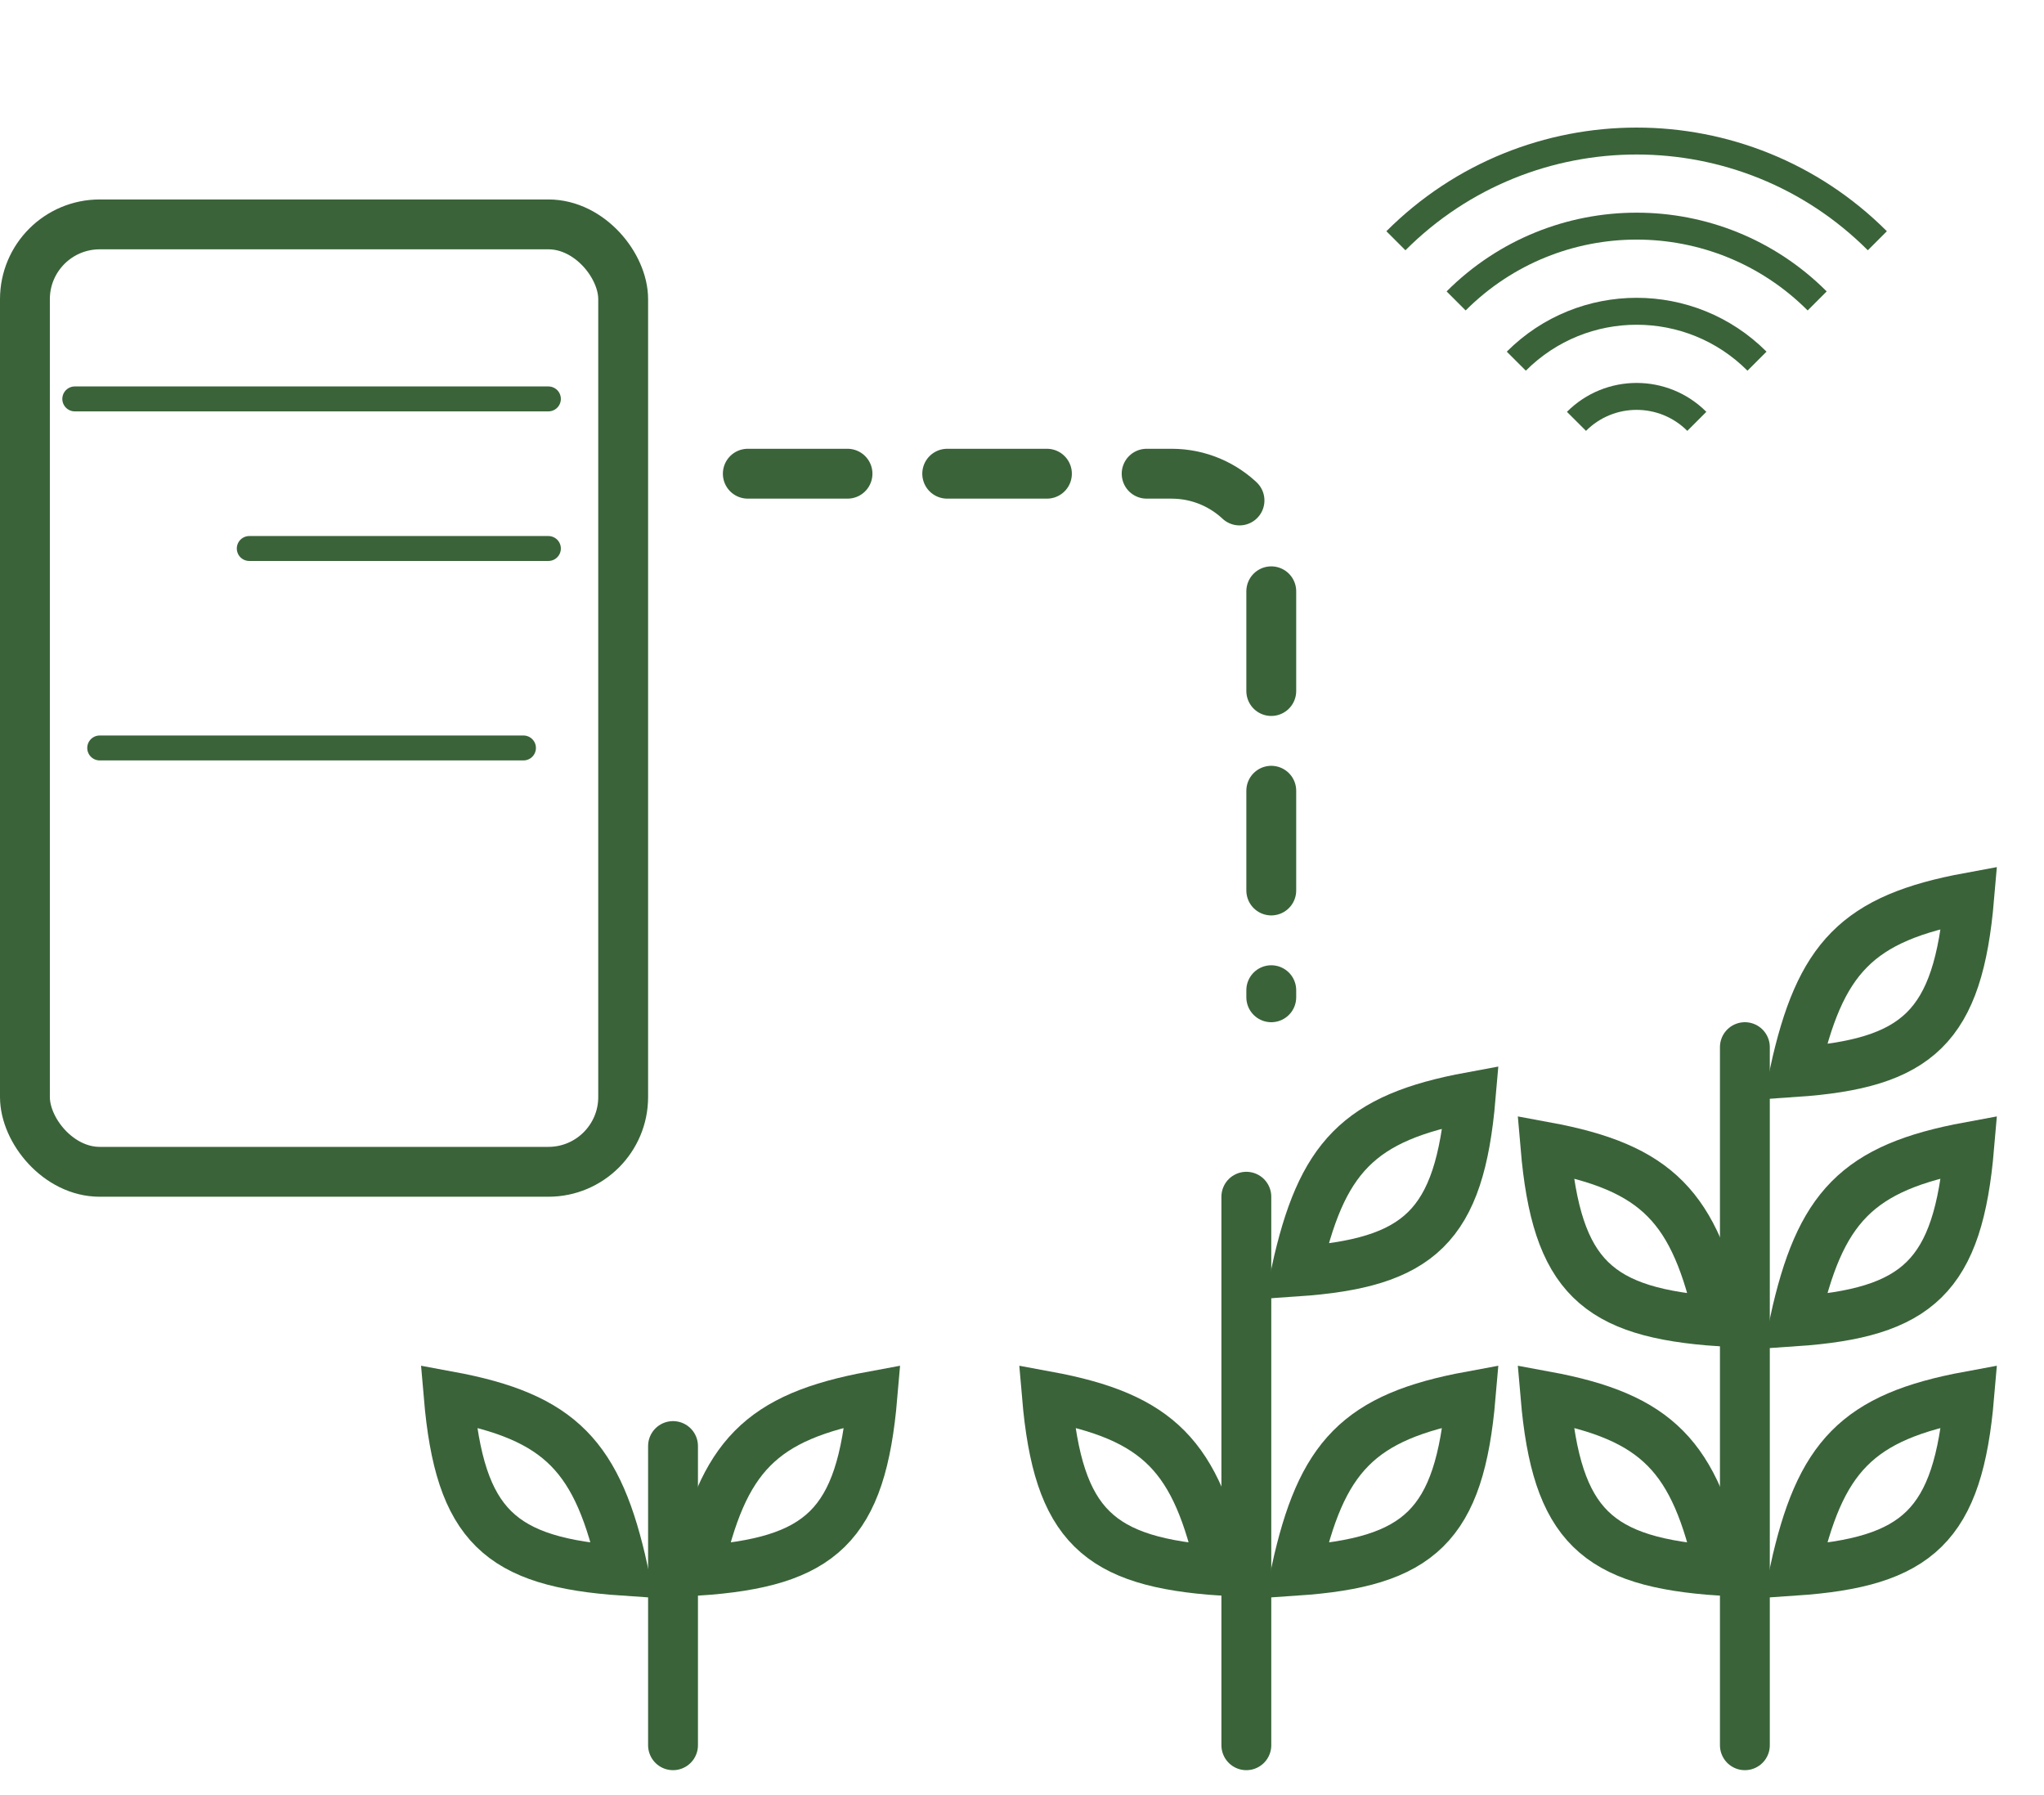 <svg width="41" height="36" viewBox="0 0 41 36" fill="none" xmlns="http://www.w3.org/2000/svg">
<path d="M14 31.5C14.504 29.21 15.245 28.416 17.5 28C17.277 30.602 16.477 31.332 14 31.5Z" stroke="#3A6339"/>
<path d="M26 31.5C26.504 29.21 27.244 28.416 29.5 28C29.277 30.602 28.477 31.332 26 31.5Z" stroke="#3A6339"/>
<path d="M36 31.5C36.504 29.21 37.245 28.416 39.5 28C39.277 30.602 38.477 31.332 36 31.5Z" stroke="#3A6339"/>
<path d="M36 26.5C36.504 24.21 37.245 23.416 39.5 23C39.277 25.602 38.477 26.332 36 26.5Z" stroke="#3A6339"/>
<path d="M36 21.5C36.504 19.21 37.245 18.416 39.5 18C39.277 20.602 38.477 21.332 36 21.5Z" stroke="#3A6339"/>
<path d="M26 25.5C26.504 23.21 27.244 22.416 29.5 22C29.277 24.602 28.477 25.332 26 25.5Z" stroke="#3A6339"/>
<path d="M12.5 31.5C11.996 29.21 11.255 28.416 9 28C9.223 30.602 10.023 31.332 12.5 31.5Z" stroke="#3A6339"/>
<path d="M24.5 31.5C23.996 29.21 23.256 28.416 21 28C21.223 30.602 22.023 31.332 24.5 31.5Z" stroke="#3A6339"/>
<path d="M34.5 31.5C33.996 29.21 33.255 28.416 31 28C31.223 30.602 32.023 31.332 34.5 31.5Z" stroke="#3A6339"/>
<path d="M34.5 26.5C33.996 24.21 33.255 23.416 31 23C31.223 25.602 32.023 26.332 34.5 26.5Z" stroke="#3A6339"/>
<path d="M13.5 29V35" stroke="#3A6339" stroke-linecap="round"/>
<path d="M25 24L25 35" stroke="#3A6339" stroke-linecap="round"/>
<path d="M35 21L35 35" stroke="#3A6339" stroke-linecap="round"/>
<rect x="0.5" y="4.5" width="12" height="19" rx="1.5" stroke="#3A6339"/>
<path d="M15 9.5H23.5C24.605 9.5 25.5 10.395 25.5 11.5V20" stroke="#3A6339" stroke-linecap="round" stroke-dasharray="2 2"/>
<path d="M37.657 4.828C34.99 2.162 30.667 2.162 28 4.828" stroke="#3A6339" stroke-width="0.54"/>
<path d="M36.45 6.035C34.45 4.035 31.208 4.035 29.208 6.035" stroke="#3A6339" stroke-width="0.54"/>
<path d="M34.036 8.45C33.369 7.783 32.288 7.783 31.622 8.45" stroke="#3A6339" stroke-width="0.54"/>
<path d="M35.243 7.243C33.91 5.909 31.748 5.909 30.415 7.243" stroke="#3A6339" stroke-width="0.54"/>
<path d="M1.5 8H11M5 11C5.4 11 9.167 11 11 11M2 15C2.4 15 7.833 15 10.5 15" stroke="#3A6339" stroke-width="0.5" stroke-linecap="round"/>
</svg>
